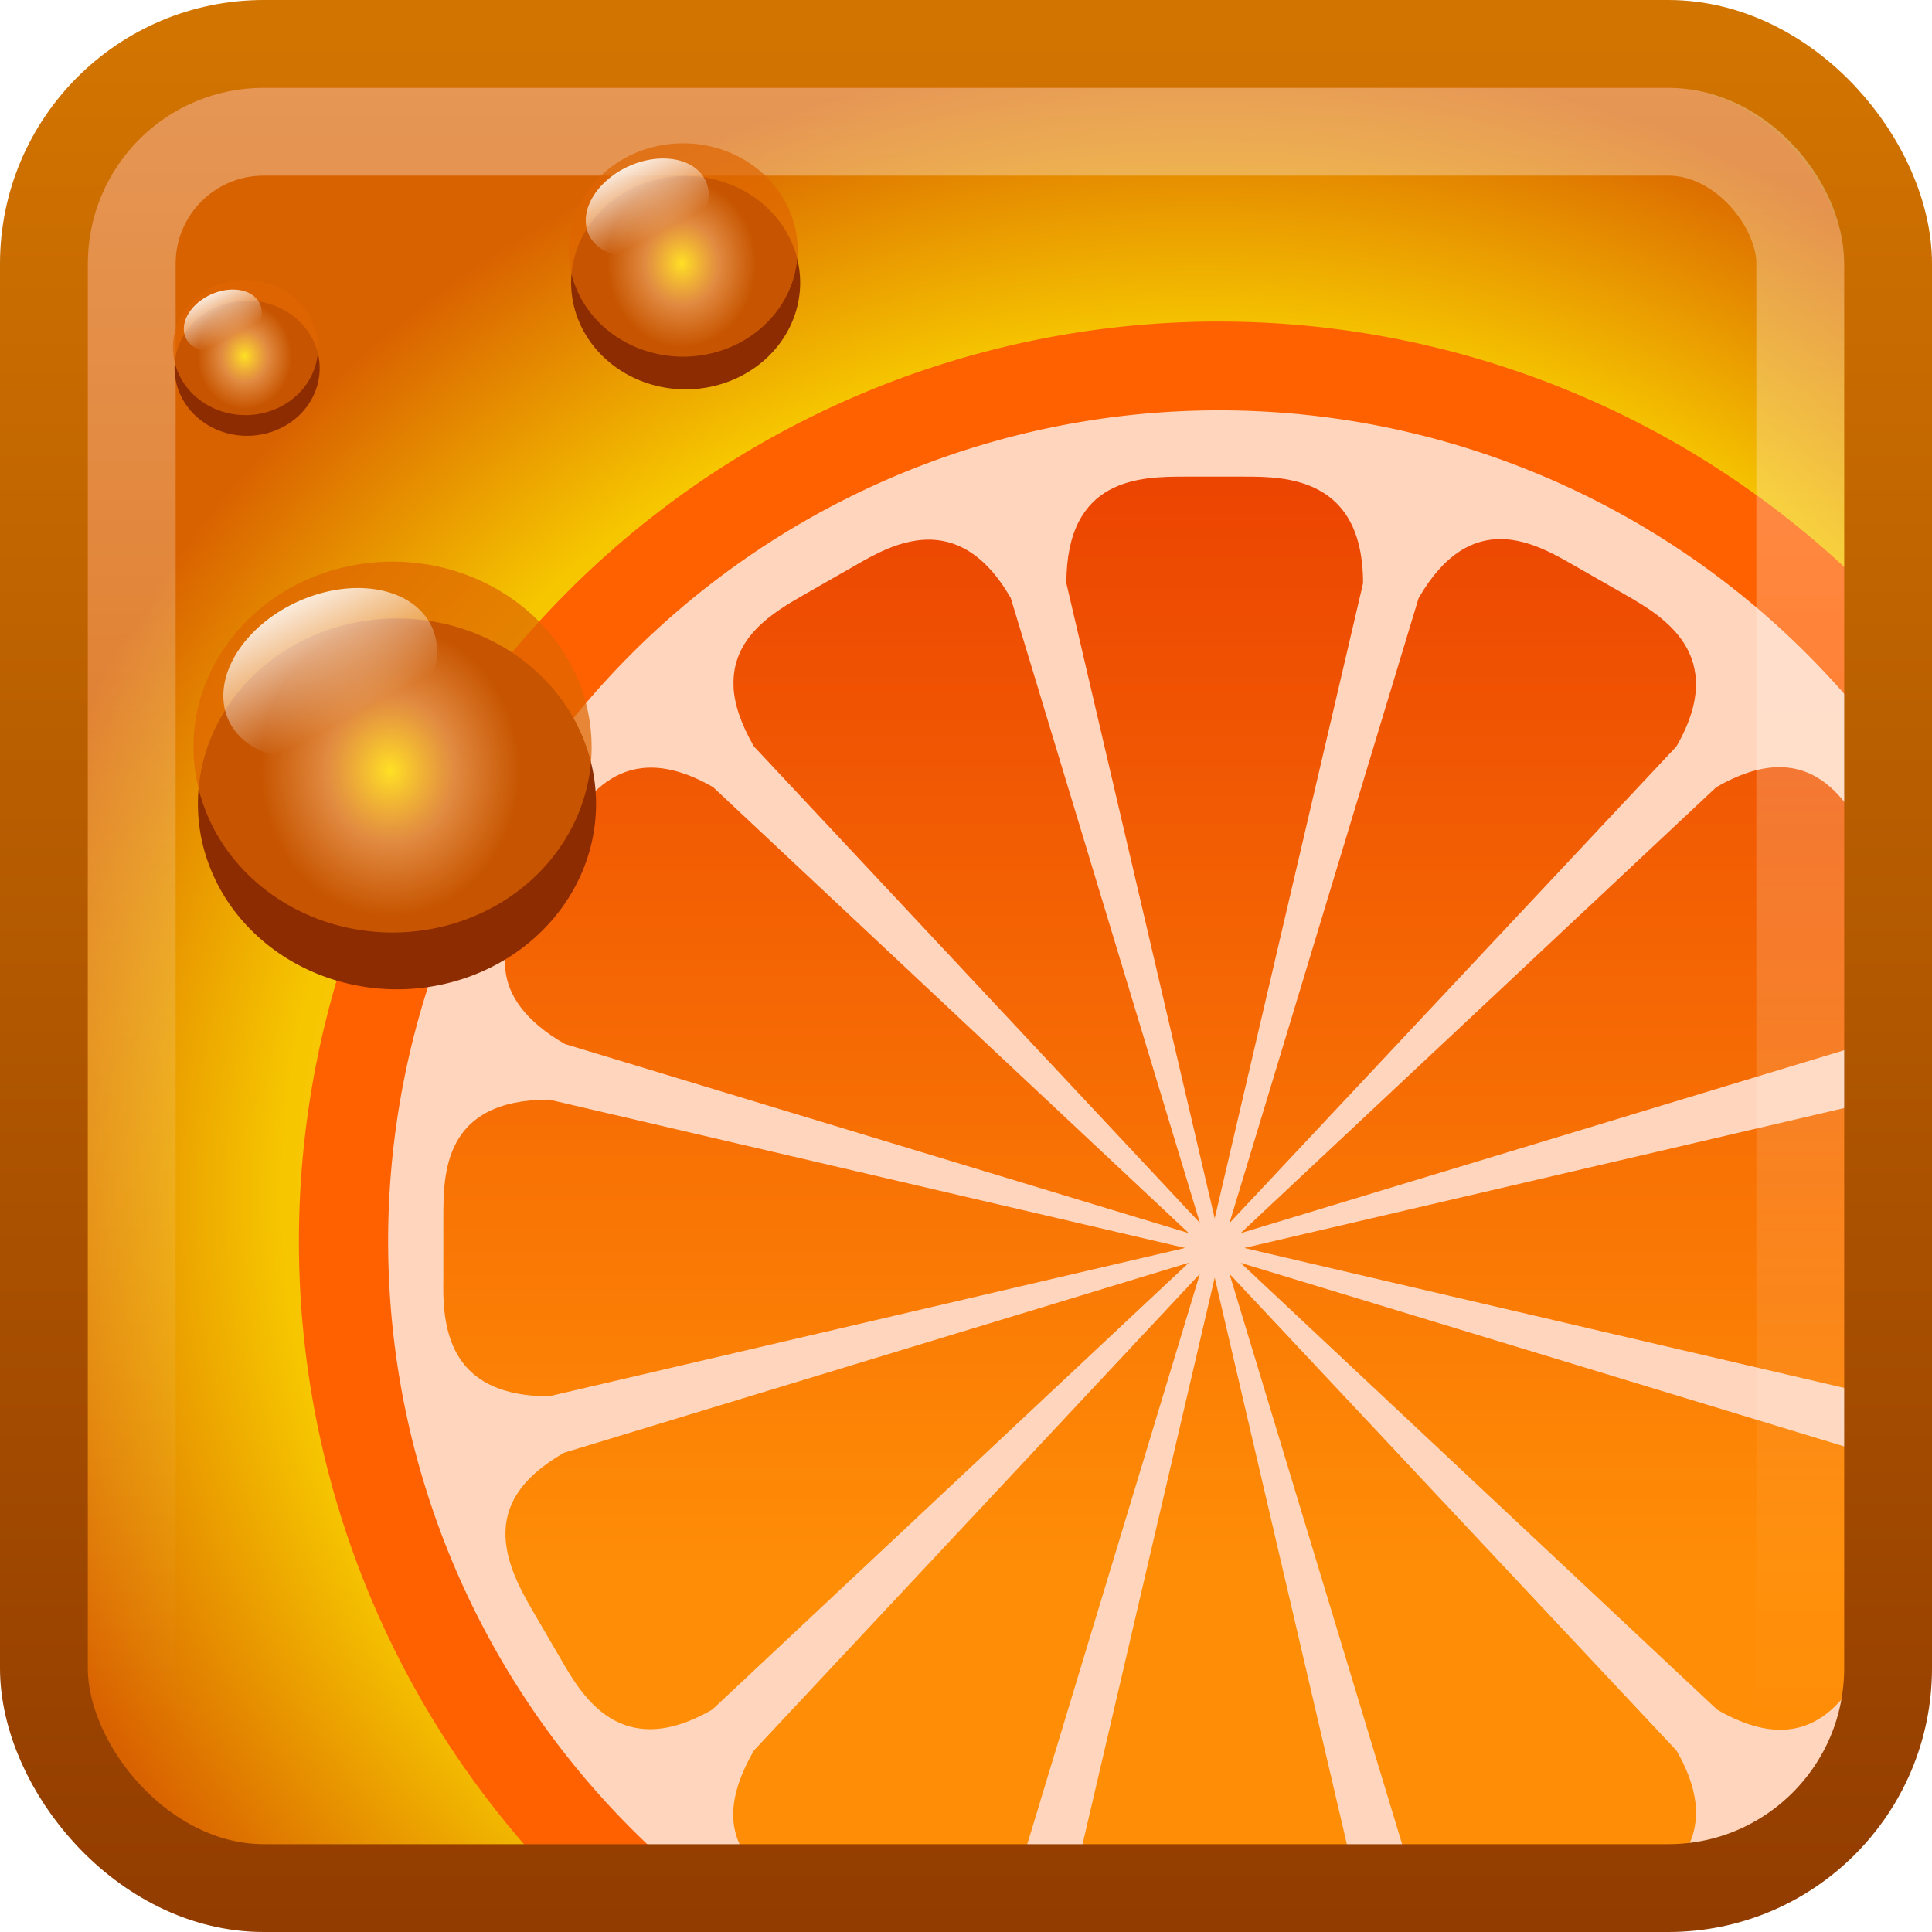 <?xml version="1.0" encoding="UTF-8" standalone="no"?>
<!-- Created with Inkscape (http://www.inkscape.org/) -->

<svg
   xmlns:dc="http://purl.org/dc/elements/1.1/"
   xmlns:cc="http://creativecommons.org/ns#"
   xmlns:rdf="http://www.w3.org/1999/02/22-rdf-syntax-ns#"
   xmlns:svg="http://www.w3.org/2000/svg"
   xmlns="http://www.w3.org/2000/svg"
   xmlns:xlink="http://www.w3.org/1999/xlink"
   xmlns:sodipodi="http://sodipodi.sourceforge.net/DTD/sodipodi-0.dtd"
   xmlns:inkscape="http://www.inkscape.org/namespaces/inkscape"
   width="22"
   height="22"
   id="svg4700"
   version="1.1"
   inkscape:version="0.91 r13725"
   sodipodi:docname="clementine.svg">
  <defs
     id="defs4702">
    <filter
       id="filter3174"
       color-interpolation-filters="sRGB">
      <feGaussianBlur
         stdDeviation="1.71"
         id="feGaussianBlur3176" />
    </filter>
    <linearGradient
       gradientTransform="scale(1.006,0.994)"
       gradientUnits="userSpaceOnUse"
       id="ButtonShadow"
       y2="7.017"
       x2="45.448"
       y1="92.54"
       x1="45.448">
      <stop
         offset="0"
         style="stop-color:#000000;stop-opacity:1"
         id="stop3750" />
      <stop
         offset="1"
         style="stop-color:#000000;stop-opacity:0.588"
         id="stop3752" />
    </linearGradient>
    <linearGradient
       inkscape:collect="always"
       xlink:href="#linearGradient4050-7"
       id="linearGradient4523"
       x1="13.623"
       y1="25.214"
       x2="13.623"
       y2="43.489"
       gradientUnits="userSpaceOnUse"
       gradientTransform="matrix(0.999,0,0,1.019,-1.841,1.235)" />
    <linearGradient
       id="linearGradient4050-7">
      <stop
         id="stop4052-6"
         offset="0"
         style="stop-color:#ffffff;stop-opacity:0.669;" />
      <stop
         id="stop4054-0"
         offset="1"
         style="stop-color:#ffffff;stop-opacity:0;" />
    </linearGradient>
    <clipPath
       id="clipPath4205"
       clipPathUnits="userSpaceOnUse">
      <rect
         width="36.877"
         height="36.877"
         ry="2.5"
         x="9.592"
         y="11.592"
         id="rect4207"
         style="color:#000000;fill:#000000;fill-opacity:1;fill-rule:nonzero;stroke:none;stroke-width:1;marker:none;visibility:visible;display:inline;overflow:visible;enable-background:accumulate"
         rx="2.5" />
    </clipPath>
    <linearGradient
       y2="25.487"
       y1="-5.714"
       x2="31.743"
       x1="8.211"
       id="linearGradient4594"
       gradientUnits="userSpaceOnUse">
      <stop
         id="stop37-5"
         stop-color="#fff"
         offset="0" />
      <stop
         id="stop39"
         stop-opacity="0"
         stop-color="#fff"
         offset="1" />
    </linearGradient>
    <filter
       height="1.364"
       y="-0.182"
       width="1.364"
       x="-0.182"
       id="filter4323"
       inkscape:collect="always"
       color-interpolation-filters="sRGB">
      <feGaussianBlur
         id="feGaussianBlur4325"
         stdDeviation="0.227"
         inkscape:collect="always" />
    </filter>
    <linearGradient
       id="ButtonShadow-36"
       x1="45.448"
       gradientUnits="userSpaceOnUse"
       y1="92.54"
       gradientTransform="scale(1.006,0.994)"
       x2="45.448"
       y2="7.016">
      <stop
         id="stop3750-7"
         offset="0" />
      <stop
         id="stop3752-5"
         stop-opacity=".588"
         offset="1" />
    </linearGradient>
    <filter
       id="filter3174-04"
       color-interpolation-filters="sRGB">
      <feGaussianBlur
         id="feGaussianBlur3176-1"
         stdDeviation="1.71" />
    </filter>
    <linearGradient
       x1="45.448"
       y1="92.54"
       x2="45.448"
       y2="7.017"
       id="ButtonShadow-3"
       gradientUnits="userSpaceOnUse"
       gradientTransform="scale(1.006,0.994)">
      <stop
         id="stop3750-8"
         style="stop-color:#000000;stop-opacity:1"
         offset="0" />
      <stop
         id="stop3752-1"
         style="stop-color:#000000;stop-opacity:0.588"
         offset="1" />
    </linearGradient>
    <filter
       color-interpolation-filters="sRGB"
       id="filter3174-0">
      <feGaussianBlur
         id="feGaussianBlur3176-9"
         stdDeviation="1.71" />
    </filter>
    <linearGradient
       x1="45.448"
       y1="92.54"
       x2="45.448"
       y2="7.017"
       id="ButtonShadow-9"
       gradientUnits="userSpaceOnUse"
       gradientTransform="scale(1.006,0.994)">
      <stop
         id="stop3750-9"
         style="stop-color:#000000;stop-opacity:1"
         offset="0" />
      <stop
         id="stop3752-6"
         style="stop-color:#000000;stop-opacity:0.588"
         offset="1" />
    </linearGradient>
    <filter
       color-interpolation-filters="sRGB"
       id="filter3174-5">
      <feGaussianBlur
         id="feGaussianBlur3176-94"
         stdDeviation="1.71" />
    </filter>
    <linearGradient
       id="linearGradient4019">
      <stop
         id="stop4021"
         style="stop-color:#fff85c;stop-opacity:1;"
         offset="0" />
      <stop
         id="stop4025"
         style="stop-color:#f6c600;stop-opacity:1;"
         offset="0.746" />
      <stop
         id="stop4027"
         style="stop-color:#d96200;stop-opacity:1;"
         offset="1" />
    </linearGradient>
    <linearGradient
       id="linearGradient4242">
      <stop
         id="stop4244"
         offset="0"
         style="stop-color:#ff8d06;stop-opacity:1;" />
      <stop
         id="stop4246"
         offset="1"
         style="stop-color:#e62e00;stop-opacity:1;" />
    </linearGradient>
    <linearGradient
       id="linearGradient4275">
      <stop
         style="stop-color:#ffe024;stop-opacity:1;"
         offset="0"
         id="stop4277" />
      <stop
         id="stop4281"
         offset="0.5"
         style="stop-color:#ffac58;stop-opacity:0.731;" />
      <stop
         style="stop-color:#df6500;stop-opacity:0.706;"
         offset="1"
         id="stop4279" />
    </linearGradient>
    <linearGradient
       id="linearGradient4287"
       inkscape:collect="always">
      <stop
         id="stop4289"
         offset="0"
         style="stop-color:#ffffff;stop-opacity:1;" />
      <stop
         id="stop4291"
         offset="1"
         style="stop-color:#ffffff;stop-opacity:0;" />
    </linearGradient>
    <radialGradient
       inkscape:collect="always"
       xlink:href="#linearGradient4019"
       id="radialGradient3323"
       gradientUnits="userSpaceOnUse"
       gradientTransform="matrix(0,-0.655,0.702,1.0655611e-8,9.088,55.099)"
       cx="23.642"
       cy="6.55"
       fx="23.642"
       fy="6.55"
       r="20" />
    <linearGradient
       inkscape:collect="always"
       xlink:href="#linearGradient3851-9"
       id="linearGradient3317-5"
       gradientUnits="userSpaceOnUse"
       gradientTransform="matrix(0.551,0,0,0.551,44.979,23.233)"
       x1="0.857"
       y1="5.714"
       x2="0.857"
       y2="44.858" />
    <linearGradient
       id="linearGradient3851-9">
      <stop
         offset="0"
         style="stop-color:#d27400;stop-opacity:1;"
         id="stop3853-6" />
      <stop
         offset="1"
         style="stop-color:#923c00;stop-opacity:1;"
         id="stop3855-9" />
    </linearGradient>
    <radialGradient
       inkscape:collect="always"
       xlink:href="#linearGradient4275"
       id="radialGradient3358"
       gradientUnits="userSpaceOnUse"
       gradientTransform="matrix(0.653,-7.5227128e-8,5.1005971e-8,0.787,36.244,8.263)"
       cx="104.5"
       cy="38.663"
       fx="104.5"
       fy="38.663"
       r="1.5" />
    <linearGradient
       inkscape:collect="always"
       xlink:href="#linearGradient4287"
       id="linearGradient3360"
       gradientUnits="userSpaceOnUse"
       x1="104.009"
       y1="36.66"
       x2="104.499"
       y2="39.417" />
    <radialGradient
       inkscape:collect="always"
       xlink:href="#linearGradient4275"
       id="radialGradient3362"
       gradientUnits="userSpaceOnUse"
       gradientTransform="matrix(0.653,-7.5227128e-8,5.1005971e-8,0.787,36.244,8.263)"
       cx="104.5"
       cy="38.663"
       fx="104.5"
       fy="38.663"
       r="1.5" />
    <linearGradient
       inkscape:collect="always"
       xlink:href="#linearGradient4287"
       id="linearGradient3364"
       gradientUnits="userSpaceOnUse"
       x1="104.009"
       y1="36.66"
       x2="104.499"
       y2="39.417" />
    <radialGradient
       inkscape:collect="always"
       xlink:href="#linearGradient4275"
       id="radialGradient3366"
       gradientUnits="userSpaceOnUse"
       gradientTransform="matrix(0.653,-7.5227128e-8,5.1005971e-8,0.787,36.244,8.263)"
       cx="104.5"
       cy="38.663"
       fx="104.5"
       fy="38.663"
       r="1.5" />
    <linearGradient
       inkscape:collect="always"
       xlink:href="#linearGradient4287"
       id="linearGradient3368"
       gradientUnits="userSpaceOnUse"
       x1="104.009"
       y1="36.66"
       x2="104.499"
       y2="39.417" />
    <linearGradient
       inkscape:collect="always"
       xlink:href="#linearGradient4242"
       id="linearGradient3370"
       gradientUnits="userSpaceOnUse"
       gradientTransform="matrix(0,-0.595,0.595,0,44.064,80.225)"
       x1="64.112"
       y1="-17.678"
       x2="112.017"
       y2="-17.678" />
  </defs>
  <sodipodi:namedview
     id="base"
     pagecolor="#ffffff"
     bordercolor="#666666"
     borderopacity="1.0"
     inkscape:pageopacity="0.0"
     inkscape:pageshadow="2"
     inkscape:zoom="15.208334"
     inkscape:cx="23.986197"
     inkscape:cy="12.618381"
     inkscape:current-layer="layer1"
     showgrid="true"
     inkscape:grid-bbox="true"
     inkscape:document-units="px"
     inkscape:window-width="1366"
     inkscape:window-height="704"
     inkscape:window-x="0"
     inkscape:window-y="27"
     inkscape:window-maximized="1"
     inkscape:snap-to-guides="true"
     inkscape:snap-grids="true"
     inkscape:snap-bbox="true">
    <inkscape:grid
       type="xygrid"
       id="grid1021"
       empspacing="5"
       visible="true"
       enabled="true"
       snapvisiblegridlinesonly="true" />
  </sodipodi:namedview>
  <g
     id="layer1"
     inkscape:label="Layer 1"
     inkscape:groupmode="layer"
     transform="translate(0,-26)">
    <rect
       width="20.952"
       height="20.952"
       ry="2.5"
       x="0.59"
       y="26.524"
       id="rect5505-21"
       style="color:#000000;fill:url(#radialGradient3323);fill-opacity:1;fill-rule:nonzero;stroke:none;stroke-width:1;marker:none;visibility:visible;display:inline;overflow:visible;enable-background:accumulate"
       rx="2.5" />
    <g
       id="layer2"
       style="display:none"
       transform="translate(5.204,-179.688)">
      <rect
         width="86"
         height="85"
         rx="6"
         ry="6"
         x="5"
         y="7"
         id="rect3745"
         style="opacity:0.9;fill:url(#ButtonShadow);fill-opacity:1;fill-rule:nonzero;stroke:none;filter:url(#filter3174)" />
    </g>
    <g
       id="layer4"
       transform="translate(3.204,-177.688)" />
    <g
       id="g3180"
       transform="matrix(0.568,0,0,0.568,-5.189,19.938)"
       clip-path="url(#clipPath4205)">
      <path
         sodipodi:type="arc"
         style="color:#000000;fill:#ff6101;fill-opacity:1;fill-rule:evenodd;stroke:none;stroke-width:2.577;marker:none;visibility:visible;display:inline;overflow:visible;enable-background:accumulate"
         id="path4222"
         sodipodi:cx="75"
         sodipodi:cy="-18"
         sodipodi:rx="27"
         sodipodi:ry="27"
         d="M 102,-18 A 27,27 0 0 1 75,9 27,27 0 0 1 48,-18 a 27,27 0 0 1 27,-27 27,27 0 0 1 27,27 z"
         transform="matrix(0.683,0,0,0.683,-17.656,47.854)" />
      <path
         transform="matrix(0.617,0,0,0.617,-12.699,46.664)"
         d="M 102,-18 A 27,27 0 0 1 75,9 27,27 0 0 1 48,-18 a 27,27 0 0 1 27,-27 27,27 0 0 1 27,27 z"
         sodipodi:ry="27"
         sodipodi:rx="27"
         sodipodi:cy="-18"
         sodipodi:cx="75"
         id="path4220"
         style="color:#000000;fill:#ffffff;fill-opacity:0.741;fill-rule:evenodd;stroke:none;stroke-width:1;marker:none;visibility:visible;display:inline;overflow:visible;enable-background:accumulate"
         sodipodi:type="arc" />
      <path
         inkscape:connector-curvature="0"
         id="rect3383"
         d="m 18.024,36.639 c 0.029,0.85 0.26,2.026 2.119,2.026 L 32.894,35.691 20.143,32.717 c -2.124,0 -2.119,1.487 -2.119,2.379 l 0,1.19 c 0,0.103 -0.004,0.232 0,0.353 z m 1.245,4.814 c 0.012,0.551 0.297,1.082 0.52,1.468 l 0.595,1.022 c 0.412,0.713 1.19,2.066 3.03,1.004 l 9.554,-8.959 -12.528,3.81 c -0.92,0.531 -1.183,1.103 -1.171,1.654 z m 0,-11.319 c 0.057,0.489 0.385,1.004 1.19,1.468 l 12.509,3.792 -9.535,-8.94 c -1.84,-1.062 -2.618,0.29 -3.03,1.004 l -0.595,1.022 c -0.251,0.435 -0.613,1.026 -0.539,1.654 z m 4.572,17.063 c 0.087,0.847 0.863,1.292 1.394,1.598 l 1.041,0.595 c 0.713,0.412 2.06,1.189 3.123,-0.651 l 3.792,-12.528 -8.94,9.554 c -0.332,0.575 -0.449,1.046 -0.409,1.431 z m 0,-22.75 c 0.017,0.335 0.143,0.73 0.409,1.19 L 33.191,35.189 29.399,22.661 C 28.337,20.822 26.99,21.599 26.277,22.011 l -1.041,0.595 c -0.579,0.335 -1.444,0.834 -1.394,1.84 z m 6.673,24.591 c 0,2.124 1.487,2.119 2.379,2.119 l 1.19,0 c 0.824,0 2.379,0.005 2.379,-2.119 L 33.488,36.286 30.514,49.036 z m 0,-26.672 2.974,12.732 2.974,-12.732 c 0,-2.124 -1.555,-2.138 -2.379,-2.138 l -1.19,0 c -0.892,0 -2.379,0.013 -2.379,2.138 z m 3.271,13.847 3.792,12.528 c 1.062,1.84 2.35,1.097 3.123,0.651 l 1.041,-0.595 c 0.713,-0.412 2.066,-1.19 1.004,-3.03 l -8.959,-9.554 z m 0,-1.022 8.959,-9.554 c 1.062,-1.84 -0.29,-2.618 -1.004,-3.03 l -1.041,-0.595 c -0.773,-0.446 -2.06,-1.189 -3.123,0.651 l -3.792,12.528 z m 0.223,0.799 9.554,8.959 c 1.84,1.062 2.584,-0.231 3.03,-1.004 l 0.595,-1.022 c 0.412,-0.713 1.189,-2.06 -0.651,-3.123 l -12.528,-3.81 z m 0,-0.595 12.509,-3.792 c 1.84,-1.062 1.062,-2.409 0.651,-3.123 l -0.595,-1.022 c -0.446,-0.773 -1.19,-2.066 -3.03,-1.004 l -9.535,8.94 z m 0.074,0.297 12.751,2.974 c 2.124,0 2.119,-1.555 2.119,-2.379 l 0,-1.19 c 0,-0.892 0.005,-2.379 -2.119,-2.379 L 34.083,35.691 z"
         style="color:#000000;fill:url(#linearGradient3370);fill-opacity:1;fill-rule:evenodd;stroke:none;stroke-width:1.111;marker:none;visibility:visible;display:inline;overflow:visible;enable-background:accumulate" />
    </g>
    <rect
       style="color:#000000;fill:none;stroke:url(#linearGradient3317-5);stroke-width:1;stroke-linecap:round;stroke-linejoin:round;stroke-miterlimit:4;stroke-opacity:1;stroke-dasharray:none;stroke-dashoffset:0;marker:none;visibility:visible;display:inline;overflow:visible;enable-background:accumulate"
       id="rect3874"
       width="21"
       height="21"
       x="0.5"
       y="26.5"
       ry="2.504"
       rx="2.504" />
    <g
       id="g3966"
       transform="matrix(0.631,0,0,0.631,-1.94,27.071)">
      <path
         sodipodi:type="arc"
         style="color:#000000;fill:#8d2c00;fill-opacity:1;fill-rule:evenodd;stroke:none;stroke-width:1.111;marker:none;visibility:visible;display:inline;overflow:visible;filter:url(#filter4323);enable-background:accumulate"
         id="path4295"
         sodipodi:cx="104.5"
         sodipodi:cy="38.5"
         sodipodi:rx="1.5"
         sodipodi:ry="1.5"
         d="M 106,38.5 A 1.5,1.5 0 0 1 104.5,40 1.5,1.5 0 0 1 103,38.5 1.5,1.5 0 0 1 104.5,37 1.5,1.5 0 0 1 106,38.5 Z"
         transform="matrix(2.395,0,0,2.231,-240.039,-73.084)" />
      <path
         transform="matrix(2.395,0,0,2.231,-240.119,-74.109)"
         d="M 106,38.5 A 1.5,1.5 0 0 1 104.5,40 1.5,1.5 0 0 1 103,38.5 1.5,1.5 0 0 1 104.5,37 1.5,1.5 0 0 1 106,38.5 Z"
         sodipodi:ry="1.5"
         sodipodi:rx="1.5"
         sodipodi:cy="38.5"
         sodipodi:cx="104.5"
         id="path4265"
         style="color:#000000;fill:url(#radialGradient3366);fill-opacity:1;fill-rule:evenodd;stroke:none;stroke-width:1.111;marker:none;visibility:visible;display:inline;overflow:visible;enable-background:accumulate"
         sodipodi:type="arc" />
      <path
         sodipodi:type="arc"
         style="color:#000000;fill:url(#linearGradient3368);fill-opacity:1;fill-rule:evenodd;stroke:none;stroke-width:1.111;marker:none;visibility:visible;display:inline;overflow:visible;enable-background:accumulate"
         id="path4283"
         sodipodi:cx="104.5"
         sodipodi:cy="38.5"
         sodipodi:rx="1.5"
         sodipodi:ry="1.5"
         d="M 106,38.5 A 1.5,1.5 0 0 1 104.5,40 1.5,1.5 0 0 1 103,38.5 1.5,1.5 0 0 1 104.5,37 1.5,1.5 0 0 1 106,38.5 Z"
         transform="matrix(1.259,-0.463,0.26,0.919,-132.542,23.46)" />
    </g>
    <rect
       width="19"
       height="19"
       ry="1.502"
       x="1.5"
       y="27.5"
       id="rect4513"
       style="opacity:0.5;color:#000000;fill:none;stroke:url(#linearGradient4523);stroke-width:1;stroke-linecap:butt;stroke-linejoin:miter;stroke-miterlimit:4;stroke-opacity:1;stroke-dasharray:none;stroke-dashoffset:0;marker:none;visibility:visible;display:inline;overflow:visible;enable-background:accumulate"
       rx="1.502" />
    <g
       id="g4574"
       transform="matrix(1.607,0,0,1.601,0.015,-6.966)" />
    <g
       id="layer4-2"
       transform="translate(-31.927,-171.232)" />
    <g
       id="layer2-06"
       style="display:none"
       transform="translate(29.073,-173.232)">
      <rect
         width="86"
         height="85"
         rx="6"
         ry="6"
         x="5"
         y="7"
         id="rect3745-6"
         style="opacity:0.9;fill:url(#ButtonShadow-9);fill-opacity:1;fill-rule:nonzero;stroke:none;filter:url(#filter3174-5)" />
    </g>
    <g
       id="layer2-0"
       style="display:none"
       transform="matrix(1.952,0,0,1.952,-13.396,-390.481)">
      <rect
         width="86"
         height="85"
         rx="3.074"
         ry="3.074"
         x="5"
         y="7"
         id="rect3745-9"
         style="opacity:0.9;fill:url(#ButtonShadow-3);fill-opacity:1;fill-rule:nonzero;stroke:none;filter:url(#filter3174-0)" />
    </g>
    <g
       id="layer4-7"
       transform="matrix(1.952,0,0,1.952,-14.396,-389.481)" />
    <g
       style="display:none"
       id="layer2-4"
       transform="matrix(0.112,0,0,0.112,100.595,7.314)"
       display="none">
      <rect
         id="rect3745-5"
         rx="53.515"
         ry="53.515"
         height="85"
         width="86"
         y="7"
         x="5"
         style="opacity:0.9;fill:url(#ButtonShadow-36);filter:url(#filter3174-04)" />
    </g>
    <g
       id="g3987"
       transform="matrix(0.23,0,0,0.23,0.459,27.247)">
      <path
         sodipodi:type="arc"
         style="color:#000000;fill:#8d2c00;fill-opacity:1;fill-rule:evenodd;stroke:none;stroke-width:1.111;marker:none;visibility:visible;display:inline;overflow:visible;filter:url(#filter4323);enable-background:accumulate"
         id="path3989"
         sodipodi:cx="104.5"
         sodipodi:cy="38.5"
         sodipodi:rx="1.5"
         sodipodi:ry="1.5"
         d="M 106,38.5 A 1.5,1.5 0 0 1 104.5,40 1.5,1.5 0 0 1 103,38.5 1.5,1.5 0 0 1 104.5,37 1.5,1.5 0 0 1 106,38.5 Z"
         transform="matrix(2.395,0,0,2.231,-240.039,-73.084)" />
      <path
         transform="matrix(2.395,0,0,2.231,-240.119,-74.109)"
         d="M 106,38.5 A 1.5,1.5 0 0 1 104.5,40 1.5,1.5 0 0 1 103,38.5 1.5,1.5 0 0 1 104.5,37 1.5,1.5 0 0 1 106,38.5 Z"
         sodipodi:ry="1.5"
         sodipodi:rx="1.5"
         sodipodi:cy="38.5"
         sodipodi:cx="104.5"
         id="path3991"
         style="color:#000000;fill:url(#radialGradient3362);fill-opacity:1;fill-rule:evenodd;stroke:none;stroke-width:1.111;marker:none;visibility:visible;display:inline;overflow:visible;enable-background:accumulate"
         sodipodi:type="arc" />
      <path
         sodipodi:type="arc"
         style="color:#000000;fill:url(#linearGradient3364);fill-opacity:1;fill-rule:evenodd;stroke:none;stroke-width:1.111;marker:none;visibility:visible;display:inline;overflow:visible;enable-background:accumulate"
         id="path3993"
         sodipodi:cx="104.5"
         sodipodi:cy="38.5"
         sodipodi:rx="1.5"
         sodipodi:ry="1.5"
         d="M 106,38.5 A 1.5,1.5 0 0 1 104.5,40 1.5,1.5 0 0 1 103,38.5 1.5,1.5 0 0 1 104.5,37 1.5,1.5 0 0 1 106,38.5 Z"
         transform="matrix(1.259,-0.463,0.26,0.919,-132.542,23.46)" />
    </g>
    <g
       id="g4193"
       transform="matrix(0.363,0,0,0.363,4.091,24.569)">
      <path
         sodipodi:type="arc"
         style="color:#000000;fill:#8d2c00;fill-opacity:1;fill-rule:evenodd;stroke:none;stroke-width:1.111;marker:none;visibility:visible;display:inline;overflow:visible;filter:url(#filter4323);enable-background:accumulate"
         id="path4195"
         sodipodi:cx="104.5"
         sodipodi:cy="38.5"
         sodipodi:rx="1.5"
         sodipodi:ry="1.5"
         d="M 106,38.5 A 1.5,1.5 0 0 1 104.5,40 1.5,1.5 0 0 1 103,38.5 1.5,1.5 0 0 1 104.5,37 1.5,1.5 0 0 1 106,38.5 Z"
         transform="matrix(2.395,0,0,2.231,-240.039,-73.084)" />
      <path
         transform="matrix(2.395,0,0,2.231,-240.119,-74.109)"
         d="M 106,38.5 A 1.5,1.5 0 0 1 104.5,40 1.5,1.5 0 0 1 103,38.5 1.5,1.5 0 0 1 104.5,37 1.5,1.5 0 0 1 106,38.5 Z"
         sodipodi:ry="1.5"
         sodipodi:rx="1.5"
         sodipodi:cy="38.5"
         sodipodi:cx="104.5"
         id="path4197"
         style="color:#000000;fill:url(#radialGradient3358);fill-opacity:1;fill-rule:evenodd;stroke:none;stroke-width:1.111;marker:none;visibility:visible;display:inline;overflow:visible;enable-background:accumulate"
         sodipodi:type="arc" />
      <path
         sodipodi:type="arc"
         style="color:#000000;fill:url(#linearGradient3360);fill-opacity:1;fill-rule:evenodd;stroke:none;stroke-width:1.111;marker:none;visibility:visible;display:inline;overflow:visible;enable-background:accumulate"
         id="path4199"
         sodipodi:cx="104.5"
         sodipodi:cy="38.5"
         sodipodi:rx="1.5"
         sodipodi:ry="1.5"
         d="M 106,38.5 A 1.5,1.5 0 0 1 104.5,40 1.5,1.5 0 0 1 103,38.5 1.5,1.5 0 0 1 104.5,37 1.5,1.5 0 0 1 106,38.5 Z"
         transform="matrix(1.259,-0.463,0.26,0.919,-132.542,23.46)" />
    </g>
  </g>
</svg>
